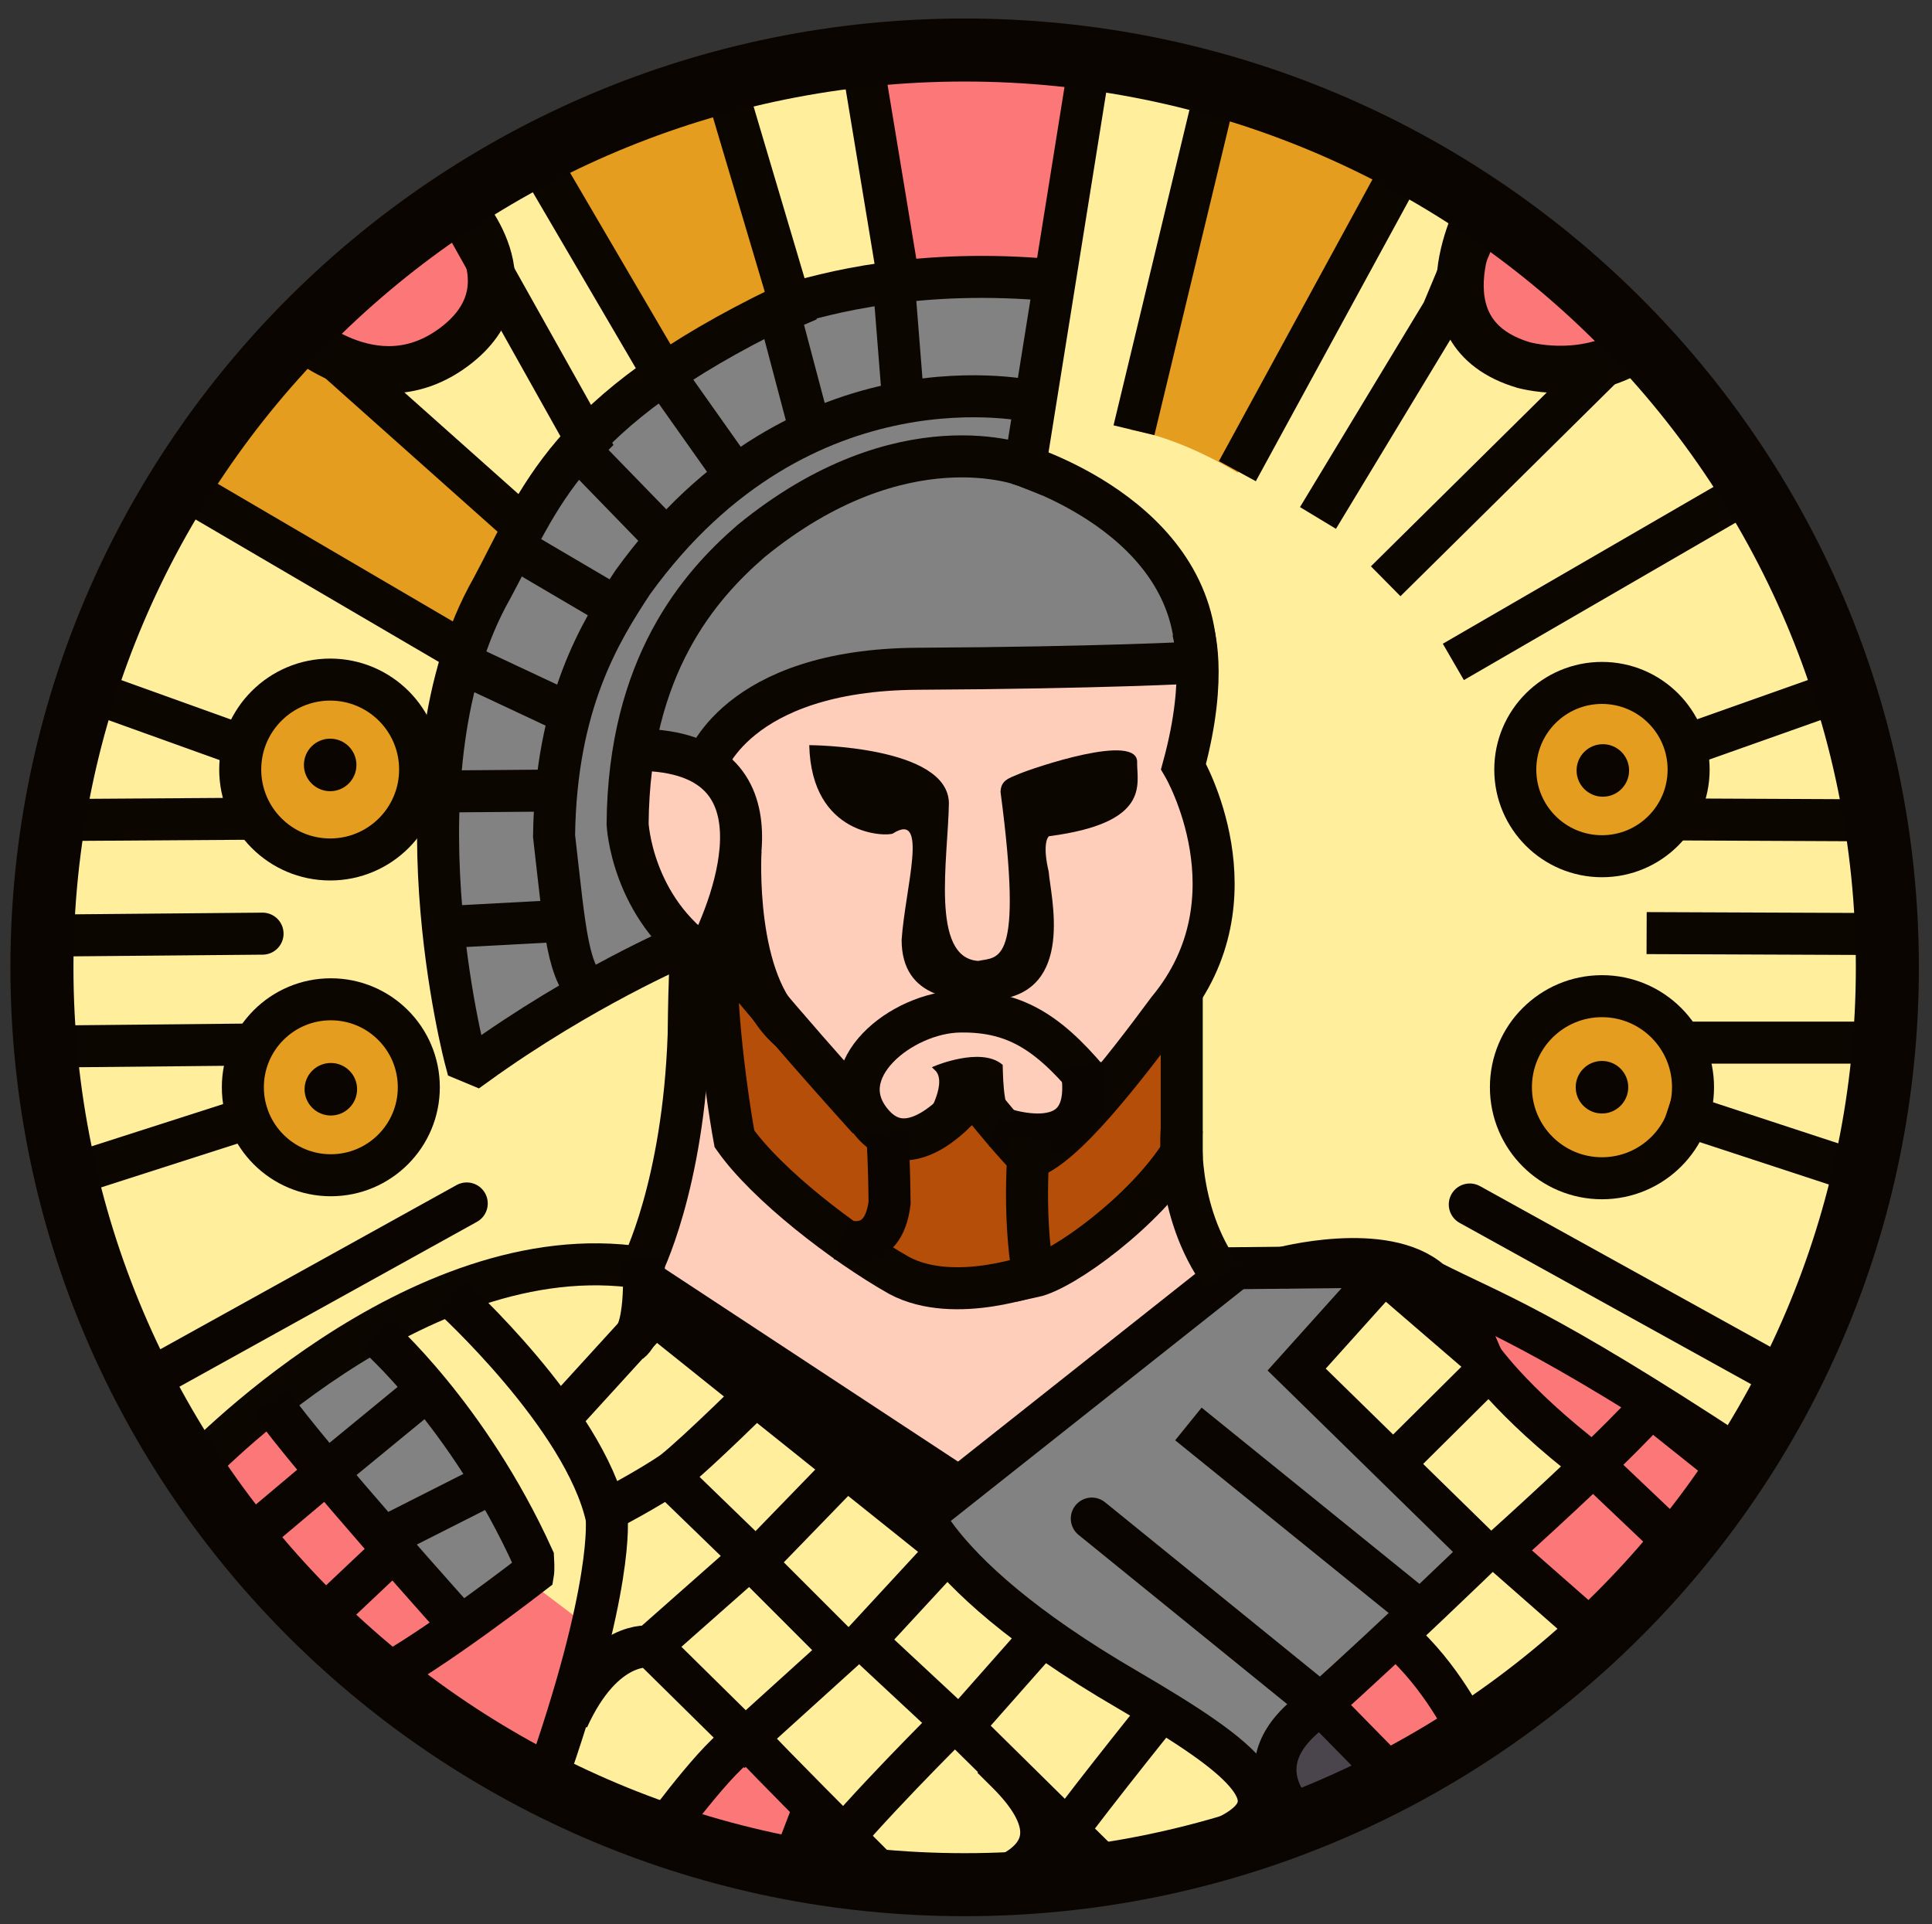 <?xml version="1.0" encoding="utf-8"?>
<!DOCTYPE svg PUBLIC "-//W3C//DTD SVG 1.1//EN" "http://www.w3.org/Graphics/SVG/1.1/DTD/svg11.dtd">
<svg version="1.1" xmlns="http://www.w3.org/2000/svg" xmlns:xlink="http://www.w3.org/1999/xlink" x="0px"
	 y="0px" width="436.667px" height="435px" viewBox="0 0 436.667 435" enable-background="new 0 0 436.667 435"
	 xml:space="preserve">
<rect x="0" y="0" width="436.667" height="435" fill="#333333" stroke="none"/>
<path fill="#FFEE9C" d="M218.026,11.307c115.185,0,208.551,92.84,208.551,207.365c0,114.519-93.366,207.361-208.551,207.361
	c-115.178,0-208.548-92.842-208.548-207.361C9.479,104.147,102.849,11.307,218.026,11.307z"/>
<path fill="#FFCEBA" d="M154.71,213.918c0,0-20.179-38.188-7.912-42.737c11.675,0.987,11.675,0.987,11.675,0.987
	s6.53-16.224,28.491-17.608s83.694-3.362,83.694-3.362s-3.36,13.652-3.559,23.346c3.559,8.312,26.51,36.409-32.651,84.883
	c-7.117-4.154-10.483-11.476-14.243-9.893c-3.76,1.583-13.653,13.854-21.766,5.54C190.327,246.765,154.71,213.918,154.71,213.918z"
	/>
<path fill="#FFCEBA" d="M155.704,243.399l-10.883,46.103l71.032,48.078l60.351-48.475l-11.277-26.318
	c0,0-15.438,27.703-47.888,28.69c-20.381-4.943-51.049-21.964-53.818-46.301c-2.574-4.546-3.956-7.316-3.956-7.316L155.704,243.399z
	"/>
<path fill="#B54E08" d="M165.593,223.22c0,0-8.604,30.276,11.28,46.894c14.246,10.982,33.239,21.669,40.66,21.073
	c7.421-0.596,32.943-2.077,49.267-36.8c-1.187-19.592-0.891-25.824-0.891-25.824s-21.067,27.6-34.422,31.164
	c-7.719-7.719-10.985-11.283-10.985-11.283s-7.418,9.796-18.698,10.688C193.789,250.823,165.593,223.22,165.593,223.22z"/>
<path fill="#E59D1F" d="M273.826,19.619c0,0,27.106,3.76,43.333,17.807c-6.526,11.28-37.396,69.452-37.396,69.452
	s-12.662-7.915-24.138-9.697C257.406,89.465,273.826,19.619,273.826,19.619z"/>
<path fill="#E59D1F" d="M121.869,35.646c0,0,17.214-13.457,42.144-14.643c4.155,12.861,13.852,48.478,13.852,48.478
	s-16.621,7.521-27.305,15.63C141.852,71.854,121.869,35.646,121.869,35.646z"/>
<path fill="#E59D1F" d="M117.516,117.559L68.644,75.415c0,0-25.454,22.925-24.933,33.043c0.397,7.716,60.351,36.8,60.351,36.8
	L117.516,117.559z"/>
<circle fill="#E59D1F" cx="74.577" cy="173.749" r="17.015"/>
<path fill="#E59D1F" d="M74.577,230.117c8.854,0,16.028,7.177,16.028,16.028c0,8.857-7.174,16.028-16.028,16.028
	c-8.851,0-16.025-7.171-16.025-16.028C58.552,237.294,65.727,230.117,74.577,230.117z"/>
<path fill="#E59D1F" d="M361.876,228.528c9.29,0,16.816,7.532,16.816,16.816c0,9.29-7.526,16.816-16.816,16.816
	s-16.816-7.526-16.816-16.816C345.06,236.06,352.586,228.528,361.876,228.528z"/>
<circle fill="#E59D1F" cx="361.876" cy="174.113" r="15.829"/>
<path fill="#FC7777" d="M336.943,51.268c0,0-13.06,19.391,2.77,27.109c16.624,5.54,29.484-1.782,29.484-1.782L336.943,51.268z"/>
<polygon fill="#FC7777" points="195.767,16.057 203.585,62.355 237.417,62.355 246.322,14.474 "/>
<path fill="#FC7777" d="M67.849,76.604c0,0,22.558,14.444,35.614,0.199c13.059-14.246,0.397-29.879,0.397-29.879L67.849,76.604z"/>
<polygon fill="#FC7777" points="132.947,367.659 120.68,358.362 103.267,368.058 61.518,318.788 46.679,332.642 85.854,377.552 
	91.595,377.751 124.241,397.733 "/>
<polygon fill="#FC7777" points="155.306,410.794 169.748,395.759 183.005,410.601 177.271,418.712 "/>
<polygon fill="#FC7777" points="316.761,398.528 302.317,385.47 316.568,373.198 327.846,389.425 "/>
<polygon fill="#FC7777" points="359.504,366.075 341.693,351.042 362.074,332.046 333.186,302.76 344.066,299.196 387.398,332.642 
	"/>
<polygon fill="#4A454C" points="291.238,408.013 288.27,397.927 296.976,389.812 309.445,399.306 "/>
<polygon fill="#828282" points="103.863,367.058 120.089,353.401 84.87,302.555 64.291,316.795 "/>
<polygon fill="#828282" points="282.134,399.106 206.553,345.876 279.365,289.881 306.471,289.092 292.226,310.262 335.167,351.614 
	293.809,389.806 288.469,401.679 "/>
<path fill="#828282" d="M106.037,239.064c0,0-21.763-80.53,14.249-122.677c21.567-28.292,44.125-59.556,118.522-52.036
	c-2.775,18.202-7.129,41.551-7.129,41.551s38.986,12.665,39.576,44.323c-16.618,0.792-82.508,3.757-82.508,3.757
	s-19.589,0.991-29.68,19.589c-15.631-4.549-15.631-4.549-15.631-4.549s-9.299,21.369,10.88,45.904
	C143.039,220.86,106.037,239.064,106.037,239.064z"/>
<polyline fill="none" stroke="#0C0600" stroke-width="9.498" stroke-miterlimit="10" points="121.471,35.848 149.962,84.521 
	166.189,107.473 "/>
<polyline fill="none" stroke="#0C0600" stroke-width="9.498" stroke-miterlimit="10" points="163.813,18.83 178.851,69.484 
	176.082,70.67 183.204,97.581 "/>
<polyline fill="none" stroke="#0C0600" stroke-width="9.498" stroke-miterlimit="10" points="195.078,14.874 202.992,62.756 
	202.001,63.746 204.181,91.253 "/>
<path fill="none" stroke="#0C0600" stroke-width="9.498" stroke-miterlimit="10" d="M246.521,12.707l-14.835,92.602
	c0,0-27.657-11.048-61.938,17c-11.672,10.106-27.6,28.196-27.898,63.96c0,0,0.891,18.993,17.66,30.273
	c7.273-13.803,18.849-46.449-14.688-47.042"/>
<polyline fill="none" stroke="#0C0600" stroke-width="9.498" stroke-miterlimit="10" points="102.478,45.752 132.751,99.77 
	130.873,101.648 151.151,122.523 "/>
<path fill="none" stroke="#0C0600" stroke-width="10.685" stroke-miterlimit="10" d="M103.863,46.737
	c0,0,17.015,18.006-1.189,31.658c-18.201,13.656-36.21-3.956-36.21-3.956"/>
<line fill="none" stroke="#0C0600" stroke-width="9.498" stroke-miterlimit="10" x1="117.317" y1="118.167" x2="68.246" y2="74.439"/>
<line fill="none" stroke="#0C0600" stroke-width="9.498" stroke-miterlimit="10" x1="115.733" y1="123.507" x2="139.278" y2="137.355"/>
<line fill="none" stroke="#0C0600" stroke-width="9.498" stroke-miterlimit="10" x1="104.851" y1="147.446" x2="41.335" y2="110.249"/>
<line fill="none" stroke="#0C0600" stroke-width="9.498" stroke-miterlimit="10" x1="127.408" y1="160.702" x2="105.049" y2="150.216"/>
<line fill="none" stroke="#0C0600" stroke-width="9.498" stroke-miterlimit="10" x1="124.244" y1="178.707" x2="100.302" y2="178.906"/>
<line fill="none" stroke="#0C0600" stroke-width="9.498" stroke-miterlimit="10" x1="126.417" y1="208.183" x2="100.5" y2="209.568"/>
<path fill="none" stroke="#0C0600" stroke-width="9.498" stroke-miterlimit="10" d="M154.12,213.719c0,0-22.359,9.498-46.5,26.911
	c-2.372-0.988-2.372-0.988-2.372-0.988s-17.413-65.496,5.934-106.652c10.883-20.182,16.227-39.769,65.691-63.711
	c10.091-3.164,31.065-8.703,61.14-5.934"/>
<path fill="none" stroke="#0C0600" stroke-width="9.498" stroke-miterlimit="10" d="M233.858,90.847c0,0-52.437-12.47-90.82,40.755
	c-7.322,11.082-17.413,27.305-17.81,57.38c2.574,22.362,2.968,31.068,8.706,36.015"/>
<path fill="none" stroke="#0C0600" stroke-width="9.498" stroke-miterlimit="10" d="M159.289,173.357
	c0,0,6.677-21.961,48.228-22.184c41.551-0.223,62.847-1.412,62.847-1.412c0.295-33.242-40.364-44.965-40.364-44.965"/>
<path fill="none" stroke="#0C0600" stroke-width="9.498" stroke-miterlimit="10" d="M269.473,142.013
	c0,0,3.763,10.188-1.975,31.261c0,0,17.407,29.758-3.462,54.983c-10.097,13.649-24.048,31.652-31.562,33.531
	c-5.045-5.142-12.662-14.836-12.662-14.836s-13.258,18.4-22.855,6.726c-9.598-11.675,6.828-24.831,19.983-25.029
	c13.162-0.199,20.875,5.341,31.165,18.105"/>
<path fill="none" stroke="#0A0500" stroke-width="9.498" stroke-miterlimit="10" d="M225.251,254.665
	c0,0,23.244,9.104,19.089-13.752"/>
<path fill="#0C0600" stroke="#0C0600" stroke-width="1.187" stroke-miterlimit="10" d="M211.698,241.442
	c0,0,9.793-4.052,14.342-0.451c0.1,3.708,0.199,11.584,3.363,12.487c-10.681-2.818-12.265-3.492-16.124-0.452
	c-2.571,0-3.167-0.566-3.167-0.566S215.061,244.591,211.698,241.442z"/>
<path fill="none" stroke="#0C0600" stroke-width="9.498" stroke-miterlimit="10" d="M232.721,257.386
	c0,0-1.807,15.853,0.867,31.183c6.828-1.481,25.198-14.818,33.507-28.076c0-13.059,0-35.49,0-35.49"/>
<path fill="none" stroke="#0C0600" stroke-width="9.498" stroke-miterlimit="10" d="M234.846,287.804
	c0,0-18.993,7.322-31.658,0.494c-12.565-7.123-29.879-20.483-37.197-30.87c-1.978-10.88-5.344-36.385-3.266-43.806
	c7.818,10.979,33.54,39.374,33.54,39.374"/>
<path fill="none" stroke="#0C0600" stroke-width="9.498" stroke-miterlimit="10" d="M167.375,192.263
	c0,0-1.809,30.24,11.376,40.858"/>
<path fill="#0C0600" d="M182.906,168.441c0,0,31.462,0.1,31.562,13.159c-0.198,12.467-4.253,34.922,6.629,35.614
	c4.549-0.987,10.287,1.388,5.042-38.185c0.099-2.673,1.782-3.068,4.353-4.154c2.571-1.09,27.106-9.598,26.516-2.375
	c0,4.847,2.969,13.553-19.887,16.521c-0.596,0.397-1.385,2.574-0.097,8.014c0.392,5.44,6.129,27.193-11.973,28.976
	c-8.806,0.596-21.269-0.102-21.269-13.553c0.789-11.674,6.232-29.286-1.981-24.042C200.418,189.111,183.403,189.126,182.906,168.441
	z"/>
<path fill="none" stroke="#0A0500" stroke-width="9.498" stroke-miterlimit="10" d="M190.228,280.206c0,0,9.351,3.859,10.835-8.309
	c-0.147-12.168-0.593-15.877-0.593-15.877"/>
<path fill="none" stroke="#0C0600" stroke-width="9.498" stroke-miterlimit="10" d="M43.759,332.292
	c0,0,50.308-53.568,101.209-45.705c0,0,9.498-18.256,10.684-52.684c0.147-13.652,0.593-20.182,0.593-20.182"/>
<line fill="none" stroke="#0A0500" stroke-width="9.498" stroke-linecap="round" stroke-miterlimit="10" x1="105.492" y1="272.041" x2="32.927" y2="312.261"/>
<line fill="none" stroke="#0C0600" stroke-width="9.498" stroke-linecap="square" stroke-miterlimit="10" x1="15.415" y1="265.81" x2="56.078" y2="252.75"/>
<line fill="none" stroke="#0C0600" stroke-width="9.498" stroke-linecap="square" stroke-miterlimit="10" x1="9.479" y1="236.578" x2="55.334" y2="236.132"/>
<path fill="none" stroke="#0C0600" stroke-width="9.498" stroke-linecap="square" stroke-miterlimit="10" d="M74.776,225.891
	c10.982,0,19.884,8.905,19.884,19.887c0,10.982-8.902,19.887-19.884,19.887c-10.985,0-19.887-8.905-19.887-19.887
	C54.889,234.795,63.791,225.891,74.776,225.891z"/>
<path fill="#0A0500" d="M74.776,240.287c3.278,0,5.934,2.655,5.934,5.937c0,3.275-2.655,5.937-5.934,5.937s-5.937-2.661-5.937-5.937
	C68.839,242.942,71.498,240.287,74.776,240.287z"/>
<line fill="none" stroke="#0C0600" stroke-width="9.498" stroke-linecap="round" stroke-miterlimit="10" x1="9.331" y1="211.498" x2="59.341" y2="211.052"/>
<line fill="none" stroke="#0C0600" stroke-width="9.498" stroke-linecap="square" stroke-miterlimit="10" x1="10.815" y1="185.378" x2="55.632" y2="185.081"/>
<line fill="none" stroke="#0C0600" stroke-width="9.498" stroke-linecap="square" stroke-miterlimit="10" x1="18.829" y1="155.701" x2="54.741" y2="168.61"/>
<circle fill="none" stroke="#0C0600" stroke-width="9.498" stroke-linecap="square" stroke-miterlimit="10" cx="74.625" cy="173.952" r="20.331"/>
<circle fill="#0A0500" cx="74.625" cy="172.914" r="5.935"/>
<path fill="none" stroke="#0A0500" stroke-width="9.498" stroke-miterlimit="10" d="M85.015,301.724
	c0,0,20.775,18.105,35.466,50.457c0.15,2.521,0,3.412,0,3.412s-23.151,17.955-34.874,23.893"/>
<path fill="none" stroke="#0A0500" stroke-width="9.498" stroke-miterlimit="10" d="M104.751,368.208
	c0,0-34.575-38.438-43.631-51.347"/>
<polyline fill="none" stroke="#0A0500" stroke-width="9.498" stroke-miterlimit="10" points="55.78,348.024 73.587,333.033 
	96.885,313.893 "/>
<line fill="none" stroke="#0A0500" stroke-width="9.498" stroke-miterlimit="10" x1="72.548" y1="365.979" x2="88.576" y2="350.843"/>
<line fill="none" stroke="#0A0500" stroke-width="9.498" stroke-miterlimit="10" x1="111.133" y1="335.261" x2="85.31" y2="348.321"/>
<path fill="none" stroke="#0A0500" stroke-width="9.498" stroke-miterlimit="10" d="M101.93,292.964
	c0,0,30.126,27.311,35.171,50.016c0,0,1.93,15.431-14.098,60.697"/>
<line fill="none" stroke="#0A0500" stroke-width="9.498" stroke-miterlimit="10" x1="126.565" y1="320.57" x2="149.568" y2="295.342"/>
<line fill="none" stroke="#0A0500" stroke-width="9.498" stroke-miterlimit="10" x1="144.67" y1="288.81" x2="217.533" y2="336.742"/>
<path fill="none" stroke="#0A0500" stroke-width="9.498" stroke-miterlimit="10" d="M145.411,284.51c0,0,1.189,15.727-2.965,18.846
	"/>
<polyline fill="none" stroke="#0A0500" stroke-width="9.498" stroke-miterlimit="10" points="146.747,296.083 210.708,347.284 
	185.035,320.275 214.567,341.643 "/>
<line fill="none" stroke="#0A0500" stroke-width="9.498" stroke-miterlimit="10" x1="278.377" y1="287.479" x2="204.922" y2="345.648"/>
<path fill="none" stroke="#0A0500" stroke-width="9.498" stroke-miterlimit="10" d="M137.397,341.342c0,0,9.35-4.896,14.694-8.604
	c5.341-4.154,20.628-19.291,20.628-19.291"/>
<path fill="none" stroke="#0A0500" stroke-width="9.498" stroke-miterlimit="10" d="M150.902,333.479l18.996,18.405l-23,20.328
	c0,0-10.389-1.633-18.551,16.322"/>
<polyline fill="none" stroke="#0A0500" stroke-width="9.498" stroke-miterlimit="10" points="194.234,328.728 170.491,353.216 
	190.45,373.181 168.414,393.134 146.452,371.472 "/>
<path fill="none" stroke="#0A0500" stroke-width="9.498" stroke-linecap="square" stroke-miterlimit="10" d="M150.161,413.468
	c0,0,14.543-19.889,18.996-20.334c4.748,5.197,23.891,24.338,23.891,24.338l-10.834-4.154"/>
<path fill="none" stroke="#0A0500" stroke-width="9.498" stroke-linecap="square" stroke-miterlimit="10" d="M214.715,389.87
	c0,0-19.737,19.588-28.344,30.568"/>
<polyline fill="none" stroke="#0A0500" stroke-width="9.498" stroke-linecap="square" stroke-miterlimit="10" points="
	234.304,371.177 217.385,390.317 250.476,422.962 "/>
<polyline fill="none" stroke="#0A0500" stroke-width="9.498" stroke-linecap="square" stroke-miterlimit="10" points="
	213.23,351.583 195.421,370.874 214.862,388.979 "/>
<path fill="none" stroke="#0A0500" stroke-width="9.498" stroke-linecap="square" stroke-miterlimit="10" d="M205.512,334.966
	c0,0,0.891,18.845,49.42,47.041c25.818,15.137,41.551,26.414,18.105,34.875"/>
<path fill="none" stroke="#0A0500" stroke-width="9.498" stroke-linecap="square" stroke-miterlimit="10" d="M261.753,387.499
	c0,0-20.182,25.076-24.782,32.199"/>
<path fill="none" stroke="#0A0500" stroke-width="9.498" stroke-linecap="square" stroke-miterlimit="10" d="M218.424,426.677
	c0,0,30.866-4.455,9.203-25.975"/>
<polyline fill="none" stroke="#0A0500" stroke-width="9.498" stroke-linecap="round" stroke-miterlimit="10" points="
	314.732,401.745 298.71,385.421 246.768,343.275 "/>
<line fill="none" stroke="#0A0500" stroke-width="9.498" stroke-linecap="square" stroke-miterlimit="10" x1="320.523" y1="363.903" x2="272.29" y2="324.875"/>
<path fill="none" stroke="#0A0500" stroke-width="9.498" stroke-linecap="square" stroke-miterlimit="10" d="M331.506,390.763
	c0,0-5.641-11.873-15.432-20.479"/>
<line fill="none" stroke="#0A0500" stroke-width="9.498" stroke-linecap="square" stroke-miterlimit="10" x1="360.594" y1="369.394" x2="339.815" y2="351.138"/>
<path fill="none" stroke="#0A0500" stroke-width="9.498" stroke-miterlimit="10" d="M294.55,411.985c0,0-16.172-12.764,3.414-26.27
	c17.365-15.582,37.251-34.873,37.251-34.873l-42.146-41.255l19.736-21.964l21.369,18.406c0,0,6.979,10.681,25.824,25.078"/>
<path fill="none" stroke="#0A0500" stroke-width="9.498" stroke-miterlimit="10" d="M373.352,317.602
	c0,0-5.936,7.417-34.578,33.241"/>
<line fill="none" stroke="#0A0500" stroke-width="9.498" stroke-miterlimit="10" x1="359.998" y1="331.107" x2="380.775" y2="350.843"/>
<line fill="none" stroke="#0A0500" stroke-width="9.498" stroke-miterlimit="10" x1="315.328" y1="330.511" x2="336.696" y2="309.292"/>
<path fill="none" stroke="#0A0500" stroke-width="9.498" stroke-miterlimit="10" d="M289.359,286.738
	c0,0,23.596-6.382,34.133,2.962c13.945,7.123,24.632,10.242,69.301,39.623"/>
<line fill="none" stroke="#0A0500" stroke-width="9.498" stroke-miterlimit="10" x1="371.124" y1="316.265" x2="393.239" y2="333.924"/>
<line fill="none" stroke="#0A0500" stroke-width="9.498" stroke-miterlimit="10" x1="311.619" y1="286.335" x2="274.819" y2="286.726"/>
<path fill="none" stroke="#0C0600" stroke-width="9.498" stroke-miterlimit="10" d="M267.1,255.267c0,0-1.782,18.202,9.104,33.242"
	/>
<line fill="none" stroke="#0A0500" stroke-width="9.498" stroke-miterlimit="10" x1="329.23" y1="293.65" x2="335.167" y2="307.504"/>
<line fill="none" stroke="#0A0500" stroke-width="9.498" stroke-linecap="round" stroke-miterlimit="10" x1="404.414" y1="312.249" x2="332.199" y2="272.276"/>
<line fill="none" stroke="#0C0600" stroke-width="9.498" stroke-linecap="square" stroke-miterlimit="10" x1="420.641" y1="265.153" x2="381.463" y2="252.292"/>
<line fill="none" stroke="#0C0600" stroke-width="9.498" stroke-linecap="square" stroke-miterlimit="10" x1="426.18" y1="235.687" x2="382.257" y2="235.687"/>
<path fill="none" stroke="#0C0600" stroke-width="9.498" stroke-linecap="square" stroke-miterlimit="10" d="M362.074,225.186
	c11.361,0,20.58,9.212,20.58,20.58c0,11.361-9.219,20.58-20.58,20.58c-11.367,0-20.579-9.218-20.579-20.58
	C341.495,234.398,350.707,225.186,362.074,225.186z"/>
<path fill="#0A0500" d="M362.074,239.829c3.275,0,5.938,2.655,5.938,5.937c0,3.275-2.662,5.937-5.938,5.937
	s-5.936-2.661-5.936-5.937C356.139,242.484,358.799,239.829,362.074,239.829z"/>
<line fill="none" stroke="#0C0600" stroke-width="9.498" stroke-linecap="square" stroke-miterlimit="10" x1="425.98" y1="211.145" x2="376.916" y2="210.946"/>
<line fill="none" stroke="#0C0600" stroke-width="9.498" stroke-linecap="square" stroke-miterlimit="10" x1="424.006" y1="185.438" x2="380.872" y2="185.24"/>
<line fill="none" stroke="#0C0600" stroke-width="9.498" stroke-linecap="square" stroke-miterlimit="10" x1="417.082" y1="155.758" x2="382.455" y2="168.026"/>
<path fill="none" stroke="#0C0600" stroke-width="9.498" stroke-linecap="square" stroke-miterlimit="10" d="M362.074,154.374
	c10.82,0,19.586,8.77,19.586,19.589c0,10.816-8.766,19.586-19.586,19.586c-10.819,0-19.592-8.77-19.592-19.586
	C342.482,163.143,351.255,154.374,362.074,154.374z"/>
<path fill="#0A0500" d="M362.273,168.225c3.275,0,5.931,2.658,5.931,5.934c0,3.282-2.655,5.937-5.931,5.937
	c-3.281,0-5.937-2.655-5.937-5.937C356.337,170.883,358.992,168.225,362.273,168.225z"/>
<line fill="none" stroke="#0C0600" stroke-width="9.498" stroke-linecap="square" stroke-miterlimit="10" x1="396.105" y1="110.442" x2="332.59" y2="147.245"/>
<line fill="none" stroke="#0C0600" stroke-width="9.498" stroke-linecap="square" stroke-miterlimit="10" x1="369.197" y1="76.02" x2="316.568" y2="128.056"/>
<polyline fill="none" stroke="#0C0600" stroke-width="9.498" stroke-linecap="square" stroke-miterlimit="10" points="
	336.154,46.339 326.063,70.478 300.342,113.021 "/>
<path fill="none" stroke="#0C0600" stroke-width="10.685" stroke-linecap="square" stroke-miterlimit="10" d="M334.969,46.538
	c0,0-16.028,28.491,9.494,36.012c3.956,0.987,16.426,2.968,27.107-5.145"/>
<line fill="none" stroke="#0C0600" stroke-width="9.498" stroke-linecap="square" stroke-miterlimit="10" x1="317.953" y1="36.251" x2="281.942" y2="102.337"/>
<line fill="none" stroke="#0C0600" stroke-width="9.498" stroke-linecap="square" stroke-miterlimit="10" x1="275.21" y1="18.64" x2="257.406" y2="92.644"/>
<path fill="none" stroke="#0A0500" stroke-width="14.246" stroke-miterlimit="10" d="M218.026,11.307
	c115.185,0,208.551,92.84,208.551,207.365c0,114.519-93.366,207.361-208.551,207.361c-115.178,0-208.548-92.842-208.548-207.361
	C9.479,104.147,102.849,11.307,218.026,11.307z"/>
</svg>
